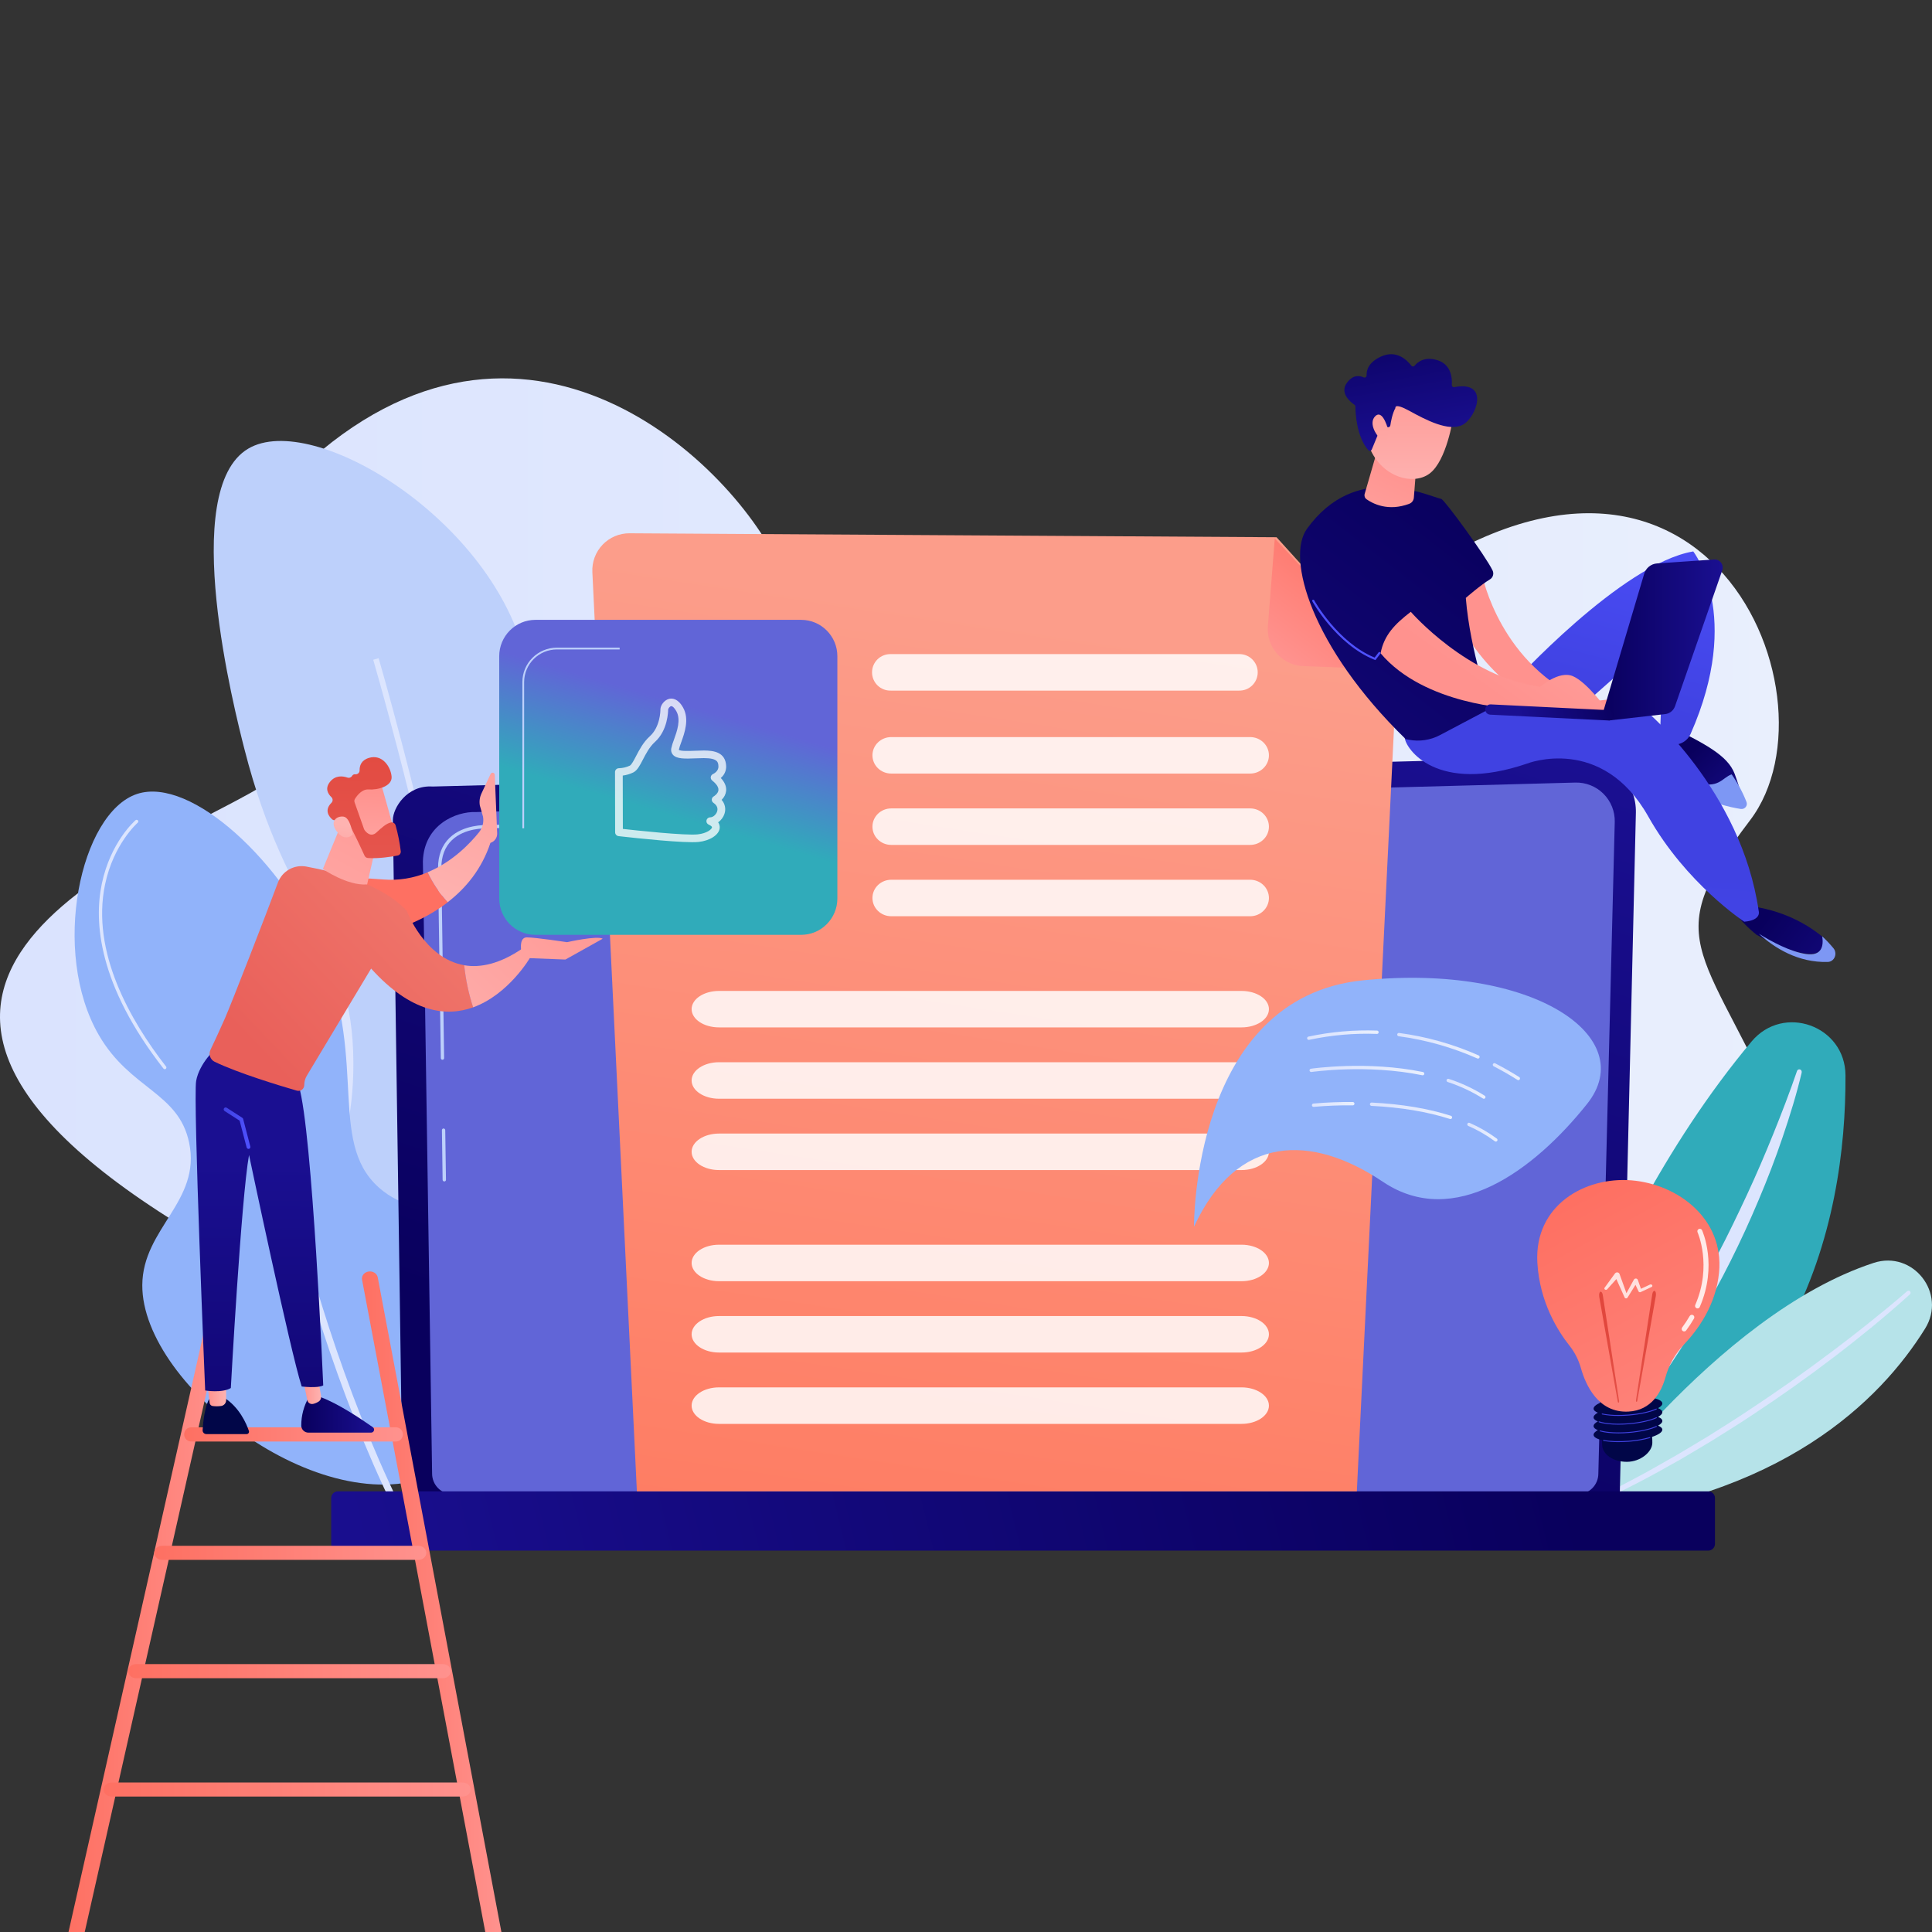 <svg width="480" height="480" viewBox="0 0 480 480" fill="none" xmlns="http://www.w3.org/2000/svg">
<rect x="0" y="0" width="480" height="480" fill="#333333" stroke="none"/>
<g clip-path="url(#clip0_6_210)">
<path d="M79.911 111.895C45.053 140.706 91.651 177.686 67.51 193.827C43.368 209.968 -56.608 241.456 44.078 303.915C144.764 366.373 147.52 407.765 219.393 368.214C291.267 328.663 286.103 321.558 345.256 348.295C404.41 375.032 466.216 333.434 445.206 284.067C424.195 234.699 410.796 235.315 434.797 203.796C458.798 172.276 421.265 85.018 338.646 152.439C256.027 219.861 204.316 169.527 195.245 144.312C186.173 119.097 134.998 66.368 79.911 111.895Z" fill="url(#paint0_linear_6_210)"/>
<path d="M375.133 382.905C375.133 382.905 392.038 310.284 435.163 258.769C443.083 249.305 458.446 254.819 458.506 267.16C458.671 303.044 447.236 361.745 375.133 382.905Z" fill="#30ABBA"/>
<path d="M447.64 266.417C446.359 271.875 444.695 277.195 442.905 282.484C441.115 287.773 439.111 292.986 436.929 298.132C432.6 308.447 427.581 318.457 421.905 328.096C419.04 332.901 416.061 337.643 412.838 342.225C411.263 344.537 409.56 346.764 407.909 349.022C406.184 351.229 404.49 353.459 402.664 355.585C395.554 364.235 387.53 372.091 378.733 379.017C378.611 379.114 378.457 379.16 378.302 379.145C378.147 379.131 378.004 379.057 377.902 378.94C377.801 378.822 377.748 378.67 377.756 378.515C377.764 378.36 377.832 378.213 377.945 378.107C385.999 370.541 393.446 362.353 400.216 353.619C401.937 351.466 403.526 349.207 405.188 347.012C406.768 344.751 408.397 342.528 409.904 340.216C410.656 339.063 411.466 337.938 412.193 336.773L414.425 333.296C415.161 332.131 415.869 330.946 416.592 329.772C417.315 328.598 418.02 327.411 418.71 326.217C420.127 323.852 421.477 321.444 422.834 319.043C424.15 316.617 425.467 314.191 426.728 311.734C429.299 306.847 431.684 301.864 434.021 296.854C436.357 291.844 438.533 286.758 440.606 281.627C442.68 276.497 444.668 271.317 446.462 266.095V266.08C446.513 265.935 446.618 265.816 446.754 265.745C446.891 265.675 447.049 265.66 447.197 265.702C447.344 265.745 447.47 265.842 447.548 265.974C447.626 266.106 447.651 266.263 447.618 266.412L447.64 266.417Z" fill="#DCE5FE"/>
<path d="M390.549 377.587C390.549 377.587 425.945 326.726 465.5 313.763C475.308 310.549 483.735 321.337 478.28 330.098C467.209 347.895 442.709 372.398 390.549 377.587Z" fill="#B6E3E9"/>
<path d="M474.525 321.562C471.49 324.325 468.379 326.967 465.23 329.578C463.641 330.866 462.052 332.154 460.45 333.421C458.848 334.689 457.236 335.95 455.607 337.186C449.107 342.147 442.439 346.879 435.603 351.381C432.213 353.669 428.719 355.793 425.262 357.98L419.988 361.124C419.109 361.647 418.234 362.175 417.346 362.686L414.668 364.175C407.572 368.245 400.205 371.823 392.798 375.279C392.737 375.309 392.671 375.326 392.603 375.329C392.536 375.333 392.468 375.323 392.404 375.301C392.34 375.279 392.281 375.244 392.231 375.198C392.18 375.153 392.139 375.098 392.11 375.037C392.081 374.976 392.064 374.91 392.06 374.842C392.056 374.775 392.066 374.707 392.088 374.643C392.111 374.579 392.146 374.52 392.191 374.47C392.236 374.419 392.291 374.378 392.352 374.349H392.366L397.844 371.642L400.573 370.274C401.479 369.81 402.359 369.317 403.271 368.841L408.667 365.978C410.453 364.992 412.211 363.97 413.985 362.97L416.641 361.461L419.263 359.899L424.501 356.759C427.935 354.568 431.419 352.441 434.782 350.151C438.189 347.92 441.535 345.597 444.882 343.274L449.847 339.703L454.757 336.068C456.393 334.854 458 333.613 459.622 332.37C461.244 331.127 462.829 329.857 464.427 328.592C467.607 326.052 470.769 323.459 473.824 320.797C473.926 320.706 474.06 320.659 474.197 320.667C474.333 320.674 474.461 320.736 474.552 320.838C474.644 320.94 474.691 321.074 474.683 321.211C474.675 321.348 474.613 321.476 474.511 321.567L474.525 321.562Z" fill="#DCE5FE"/>
<path d="M125.596 353.187C109.453 356.416 88.839 338.815 82.198 319.59C75.365 299.804 87.895 291.516 87.797 264.06C87.688 232.871 71.464 228.171 60.732 186.13C58.311 176.646 44.301 121.757 61.667 111.469C77.735 101.956 122.825 129.257 130.729 164.198C136.366 189.114 118.942 199.576 125.596 228.595C131.441 254.058 146.781 254.426 152.661 279.001C159.818 308.905 146.79 348.949 125.596 353.187Z" fill="#BDD0FB"/>
<path d="M124.422 360.743C128.774 327.139 120.283 275.299 112.398 237.716C103.858 197.038 94.166 163.85 94.07 163.526L92.731 163.921C92.827 164.251 102.506 197.395 111.03 238.011C118.895 275.473 127.361 327.144 123.034 360.551L124.422 360.743Z" fill="#DCE5FE"/>
<path d="M109.95 365.422C131.124 354.389 138.372 316.503 126.335 304.191C118.203 295.872 106.54 304.622 95.289 295.997C80.924 284.986 91.495 264.25 80.196 237.354C70.585 214.465 47.532 192.807 34.058 197.252C19.954 201.903 12.527 236.417 24.571 257.189C32.404 270.697 44.392 271.36 46.994 283.924C50.011 298.503 35.43 305.151 35.352 319.284C35.209 344.671 81.937 380.017 109.95 365.422Z" fill="#91B3FA"/>
<path d="M98.525 375.125C98.671 375.125 98.814 375.087 98.942 375.016C99.07 374.945 99.177 374.843 99.255 374.719C99.332 374.595 99.377 374.453 99.384 374.308C99.392 374.162 99.363 374.016 99.299 373.885C71.227 316.041 62.995 248.937 62.923 248.265C62.914 248.149 62.881 248.037 62.827 247.934C62.773 247.831 62.699 247.741 62.609 247.667C62.519 247.594 62.415 247.539 62.304 247.507C62.192 247.475 62.075 247.465 61.96 247.479C61.845 247.493 61.734 247.53 61.633 247.587C61.532 247.645 61.444 247.723 61.374 247.815C61.304 247.908 61.254 248.013 61.225 248.126C61.197 248.238 61.192 248.356 61.21 248.47C61.29 249.14 69.556 316.534 97.755 374.639C97.824 374.784 97.934 374.907 98.07 374.993C98.206 375.079 98.364 375.125 98.525 375.125Z" fill="#DCE5FE"/>
<path d="M40.931 265.642C41.022 265.643 41.111 265.614 41.183 265.558C41.27 265.49 41.326 265.391 41.34 265.283C41.353 265.174 41.324 265.064 41.257 264.977C32.395 253.596 22.574 236.518 26.111 219.702C28.215 209.687 34.145 204.465 34.2 204.414C34.245 204.379 34.282 204.336 34.31 204.287C34.337 204.238 34.354 204.184 34.36 204.128C34.366 204.072 34.36 204.015 34.343 203.961C34.326 203.908 34.298 203.858 34.261 203.816C34.224 203.773 34.179 203.738 34.128 203.714C34.077 203.69 34.022 203.676 33.966 203.674C33.91 203.671 33.854 203.681 33.801 203.701C33.748 203.721 33.701 203.752 33.66 203.791C33.41 204.014 27.465 209.25 25.303 219.533C23.317 228.984 24.359 244.634 40.614 265.484C40.652 265.532 40.7 265.572 40.755 265.599C40.809 265.626 40.87 265.641 40.931 265.642Z" fill="#DCE5FE"/>
<path d="M111.858 360.37C111.925 360.37 111.992 360.354 112.051 360.323C112.111 360.292 112.162 360.247 112.2 360.191C125.813 340.33 130.461 324.963 126 314.551C122.037 305.294 112.026 303.571 111.925 303.549C111.871 303.538 111.815 303.538 111.76 303.549C111.706 303.56 111.655 303.583 111.609 303.614C111.563 303.646 111.524 303.686 111.495 303.733C111.465 303.78 111.445 303.833 111.437 303.888C111.428 303.942 111.43 303.998 111.443 304.052C111.457 304.106 111.481 304.157 111.514 304.201C111.547 304.246 111.589 304.283 111.637 304.311C111.685 304.339 111.739 304.356 111.794 304.363C111.89 304.379 121.468 306.039 125.248 314.879C129.58 325.015 124.962 340.096 111.519 359.718C111.457 359.809 111.434 359.92 111.454 360.027C111.474 360.135 111.536 360.23 111.626 360.292C111.694 360.341 111.775 360.368 111.858 360.37Z" fill="#F0F0F0"/>
<path d="M402.428 371.305C402.423 372.733 401.852 374.101 400.842 375.111C399.831 376.12 398.462 376.688 397.034 376.692H105.425C103.997 376.688 102.628 376.12 101.618 375.111C100.607 374.101 100.038 372.733 100.033 371.305L97.607 203.724C97.607 200.76 101.098 194.976 107.496 195.411L392.488 188.047C394.329 187.998 396.16 188.324 397.871 189.005C399.581 189.686 401.136 190.707 402.44 192.007C403.744 193.307 404.77 194.858 405.456 196.566C406.142 198.275 406.474 200.105 406.431 201.945L402.428 371.305Z" fill="url(#paint1_linear_6_210)"/>
<path d="M397.103 366.136C397.099 367.488 396.56 368.783 395.605 369.739C394.649 370.695 393.354 371.234 392.002 371.238H112.459C111.107 371.234 109.811 370.696 108.855 369.74C107.898 368.784 107.359 367.489 107.355 366.136L105.065 214.005C105.335 204.856 113.362 201.559 118.232 201.754L391.381 194.427C392.675 194.393 393.963 194.622 395.165 195.101C396.368 195.579 397.461 196.297 398.377 197.211C399.294 198.125 400.015 199.216 400.497 200.417C400.978 201.619 401.211 202.905 401.18 204.199L397.103 366.136Z" fill="#6165D7"/>
<path d="M110.377 293.527C110.268 293.527 110.165 293.484 110.088 293.408C110.011 293.332 109.967 293.229 109.966 293.12L109.794 280.786C109.793 280.677 109.835 280.572 109.911 280.493C109.987 280.414 110.091 280.369 110.2 280.367C110.308 280.37 110.411 280.413 110.489 280.488C110.566 280.564 110.613 280.665 110.62 280.773L110.801 293.111C110.801 293.166 110.792 293.219 110.772 293.27C110.752 293.32 110.722 293.366 110.684 293.405C110.647 293.443 110.601 293.474 110.552 293.496C110.502 293.517 110.449 293.528 110.394 293.529L110.377 293.527Z" fill="#BDD0FB"/>
<path d="M109.932 263.295C109.824 263.295 109.721 263.252 109.644 263.176C109.567 263.1 109.523 262.997 109.522 262.889L108.828 215.634C108.841 212.479 109.814 209.959 111.718 208.134C115.179 204.818 120.597 204.983 120.827 204.992L208.052 202.653C208.106 202.65 208.161 202.659 208.211 202.678C208.262 202.697 208.309 202.726 208.349 202.763C208.388 202.8 208.42 202.845 208.442 202.895C208.464 202.944 208.475 202.998 208.476 203.052C208.479 203.162 208.438 203.268 208.362 203.347C208.287 203.426 208.184 203.473 208.074 203.476L120.818 205.817C120.575 205.817 115.494 205.65 112.28 208.73C110.544 210.392 109.658 212.715 109.645 215.632L110.339 262.875C110.34 262.985 110.298 263.09 110.222 263.168C110.146 263.247 110.042 263.292 109.932 263.295Z" fill="#BDD0FB"/>
<path d="M424.407 370.52H83.963C83.038 370.52 82.287 371.27 82.287 372.195V383.568C82.287 384.493 83.038 385.244 83.963 385.244H424.407C425.333 385.244 426.083 384.493 426.083 383.568V372.195C426.083 371.27 425.333 370.52 424.407 370.52Z" fill="url(#paint2_linear_6_210)"/>
<path d="M317.158 133.475L156.417 132.491C155.166 132.483 153.926 132.731 152.773 133.218C151.621 133.706 150.58 134.424 149.715 135.328C148.849 136.232 148.177 137.303 147.74 138.475C147.303 139.648 147.109 140.897 147.171 142.147L158.231 370.519H337.104L347.037 166.481L317.158 133.475Z" fill="url(#paint3_linear_6_210)"/>
<path d="M323.842 165.503C322.601 165.459 321.383 165.165 320.259 164.637C319.135 164.11 318.13 163.361 317.304 162.435C316.477 161.509 315.846 160.426 315.449 159.25C315.052 158.074 314.897 156.83 314.993 155.593L316.716 133.785L347.066 166.367L323.842 165.503Z" fill="url(#paint4_linear_6_210)"/>
<path opacity="0.84" d="M307.841 162.511H221.29C220.686 162.497 220.086 162.605 219.524 162.826C218.962 163.048 218.45 163.38 218.019 163.802C217.587 164.225 217.244 164.729 217.01 165.286C216.775 165.842 216.655 166.44 216.655 167.044C216.655 167.648 216.775 168.246 217.01 168.803C217.244 169.359 217.587 169.864 218.019 170.286C218.45 170.708 218.962 171.04 219.524 171.262C220.086 171.484 220.686 171.591 221.29 171.578H307.841C308.445 171.591 309.045 171.484 309.607 171.262C310.169 171.04 310.68 170.708 311.112 170.286C311.544 169.864 311.887 169.359 312.121 168.803C312.356 168.246 312.476 167.648 312.476 167.044C312.476 166.44 312.356 165.842 312.121 165.286C311.887 164.729 311.544 164.225 311.112 163.802C310.68 163.38 310.169 163.048 309.607 162.826C309.045 162.605 308.445 162.497 307.841 162.511Z" fill="white"/>
<path opacity="0.84" d="M310.59 183.126H221.426C218.846 183.126 216.755 185.155 216.755 187.659C216.755 190.163 218.846 192.191 221.426 192.191H310.59C313.17 192.191 315.261 190.16 315.261 187.657C315.261 185.153 313.17 183.126 310.59 183.126Z" fill="white"/>
<path opacity="0.84" d="M310.59 200.848H221.426C218.846 200.848 216.755 202.878 216.755 205.382C216.755 207.886 218.846 209.915 221.426 209.915H310.59C313.17 209.915 315.261 207.886 315.261 205.382C315.261 202.878 313.17 200.848 310.59 200.848Z" fill="white"/>
<path opacity="0.84" d="M310.59 218.571H221.426C218.846 218.571 216.755 220.6 216.755 223.103C216.755 225.607 218.846 227.638 221.426 227.638H310.59C313.17 227.638 315.261 225.607 315.261 223.103C315.261 220.6 313.17 218.571 310.59 218.571Z" fill="white"/>
<path opacity="0.84" d="M308.459 246.196H178.633C174.877 246.196 171.833 248.205 171.833 250.717C171.833 253.23 174.879 255.252 178.635 255.252H308.461C312.217 255.252 315.263 253.221 315.263 250.717C315.263 248.214 312.215 246.196 308.459 246.196Z" fill="white"/>
<path opacity="0.84" d="M308.459 263.906H178.633C174.877 263.906 171.831 265.937 171.831 268.441C171.831 270.945 174.877 272.976 178.633 272.976H308.459C312.215 272.976 315.261 270.945 315.261 268.441C315.261 265.937 312.215 263.906 308.459 263.906Z" fill="white"/>
<path opacity="0.84" d="M308.459 281.63H178.633C174.877 281.63 171.831 283.661 171.831 286.164C171.831 288.668 174.877 290.697 178.633 290.697H308.459C312.215 290.697 315.261 288.668 315.261 286.164C315.261 283.661 312.215 281.63 308.459 281.63Z" fill="white"/>
<path opacity="0.84" d="M308.459 309.244H178.633C174.877 309.244 171.831 311.275 171.831 313.778C171.831 316.282 174.877 318.311 178.633 318.311H308.459C312.215 318.311 315.261 316.282 315.261 313.778C315.261 311.275 312.215 309.244 308.459 309.244Z" fill="white"/>
<path opacity="0.84" d="M308.459 326.967H178.633C174.877 326.967 171.831 328.996 171.831 331.5C171.831 334.003 174.877 336.034 178.633 336.034H308.459C312.215 336.034 315.261 334.003 315.261 331.5C315.261 328.996 312.215 326.967 308.459 326.967Z" fill="white"/>
<path opacity="0.84" d="M308.459 344.688H178.633C174.877 344.688 171.831 346.719 171.831 349.223C171.831 351.727 174.877 353.76 178.633 353.76H308.459C312.215 353.76 315.261 351.731 315.261 349.228C315.261 346.724 312.215 344.688 308.459 344.688Z" fill="white"/>
<path d="M199.037 154H133.033C128.06 154 124.029 158.047 124.029 163.04V223.218C124.029 228.211 128.06 232.258 133.033 232.258H199.037C204.01 232.258 208.041 228.211 208.041 223.218V163.04C208.041 158.047 204.01 154 199.037 154Z" fill="url(#paint5_linear_6_210)"/>
<path d="M130.219 205.788H129.783V169.447C129.786 167.182 130.691 165.01 132.299 163.409C133.908 161.807 136.088 160.907 138.363 160.905H153.951V161.351H138.363C136.204 161.353 134.134 162.208 132.607 163.728C131.081 165.248 130.222 167.309 130.219 169.459V205.788Z" fill="#BDD0FB"/>
<path opacity="0.76" d="M154.469 207.823L153.675 207.732C153.442 207.704 153.226 207.593 153.07 207.42C152.914 207.246 152.828 207.021 152.828 206.789L152.8 191.814C152.8 191.688 152.825 191.565 152.874 191.449C152.922 191.333 152.993 191.229 153.083 191.14C153.173 191.052 153.279 190.982 153.396 190.935C153.513 190.887 153.638 190.863 153.764 190.864C154.706 190.839 155.631 190.62 156.482 190.221C156.907 190.007 157.497 188.869 158.018 187.867C158.824 186.317 159.824 184.388 161.422 182.95C164.014 180.619 164.08 176.684 164.078 176.243C164.078 175.275 164.985 173.955 166.204 173.639C166.947 173.446 168.389 173.464 169.697 175.77C171.332 178.649 170.071 182.132 169.238 184.443C169.002 185.034 168.809 185.642 168.662 186.261C168.661 186.275 168.661 186.289 168.662 186.304C169.121 186.66 171.355 186.574 172.704 186.52C173.418 186.492 174.155 186.463 174.871 186.46C177.369 186.46 180.254 186.89 180.41 190.307C180.434 190.871 180.326 191.433 180.095 191.95C179.864 192.466 179.515 192.922 179.077 193.284C180.059 194.329 180.504 195.401 180.408 196.478C180.309 197.333 179.91 198.127 179.281 198.721C179.698 199.186 179.984 199.753 180.109 200.363C180.234 200.973 180.194 201.605 179.992 202.195C179.711 203.046 179.16 203.785 178.422 204.303C178.739 204.743 178.874 205.286 178.799 205.821C178.569 207.455 176.379 208.863 173.604 209.175C170.232 209.554 157.786 208.198 154.469 207.823ZM154.719 192.691L154.745 205.941C158.078 206.316 170.278 207.639 173.384 207.291C175.592 207.046 176.827 206.048 176.896 205.557C176.923 205.369 176.591 205.103 176.072 204.876C175.871 204.787 175.707 204.633 175.607 204.439C175.507 204.245 175.477 204.023 175.523 203.81C175.568 203.597 175.687 203.406 175.858 203.27C176.029 203.133 176.242 203.058 176.462 203.058C177.123 203.074 177.901 202.415 178.161 201.618C178.349 201.043 178.344 200.202 177.256 199.466C177.121 199.375 177.011 199.251 176.938 199.106C176.865 198.961 176.831 198.8 176.838 198.638C176.846 198.477 176.895 198.319 176.982 198.182C177.068 198.044 177.189 197.931 177.332 197.853C177.332 197.853 178.418 197.214 178.493 196.305C178.569 195.397 177.685 194.515 176.93 193.906C176.803 193.803 176.705 193.669 176.645 193.517C176.585 193.365 176.566 193.2 176.589 193.039C176.612 192.878 176.677 192.725 176.777 192.596C176.877 192.466 177.009 192.364 177.16 192.3C177.21 192.277 178.549 191.666 178.491 190.398C178.448 189.441 178.402 188.353 174.871 188.353C174.183 188.353 173.473 188.383 172.78 188.41C170.191 188.512 168.146 188.594 167.195 187.531C167.005 187.316 166.868 187.061 166.795 186.785C166.722 186.509 166.714 186.22 166.773 185.94C166.933 185.206 167.154 184.487 167.434 183.789C168.194 181.687 169.234 178.808 168.028 176.684C167.569 175.859 167.06 175.384 166.718 175.452C166.376 175.52 166.029 176.05 165.999 176.245C165.999 176.75 165.917 181.457 162.714 184.338C161.374 185.545 160.499 187.231 159.73 188.719C158.961 190.207 158.335 191.405 157.359 191.9C156.53 192.307 155.638 192.574 154.719 192.691Z" fill="white"/>
<path d="M122.619 482.049C122.175 482.067 121.739 481.93 121.384 481.662C121.03 481.393 120.78 481.01 120.677 480.578L89.951 317.935C89.773 316.974 90.496 316.066 91.572 315.905C92.648 315.744 93.668 316.387 93.847 317.348L124.569 479.981C124.751 480.941 124.027 481.853 122.951 482.014C122.842 482.034 122.731 482.046 122.619 482.049Z" fill="url(#paint6_linear_6_210)"/>
<path d="M18.975 482.049C18.843 482.05 18.71 482.038 18.58 482.014C17.511 481.822 16.833 480.893 17.036 479.935L53.251 319.42C53.387 318.934 53.704 318.519 54.136 318.259C54.569 317.999 55.084 317.915 55.578 318.022C56.647 318.215 57.325 319.144 57.125 320.119L20.907 480.634C20.791 481.053 20.537 481.42 20.187 481.677C19.836 481.934 19.409 482.065 18.975 482.049Z" fill="url(#paint7_linear_6_210)"/>
<path d="M98.225 358.14H47.629C47.388 358.155 47.146 358.12 46.919 358.039C46.692 357.957 46.483 357.829 46.307 357.664C46.131 357.499 45.991 357.299 45.895 357.077C45.799 356.856 45.75 356.617 45.75 356.375C45.75 356.134 45.799 355.895 45.895 355.673C45.991 355.451 46.131 355.252 46.307 355.086C46.483 354.921 46.692 354.793 46.919 354.712C47.146 354.63 47.388 354.595 47.629 354.611H98.225C98.466 354.595 98.707 354.63 98.934 354.712C99.162 354.793 99.37 354.921 99.546 355.086C99.722 355.252 99.862 355.451 99.958 355.673C100.054 355.895 100.104 356.134 100.104 356.375C100.104 356.617 100.054 356.856 99.958 357.077C99.862 357.299 99.722 357.499 99.546 357.664C99.37 357.829 99.162 357.957 98.934 358.039C98.707 358.12 98.466 358.155 98.225 358.14Z" fill="url(#paint8_linear_6_210)"/>
<path d="M103.944 387.545H40.295C39.205 387.545 38.321 386.755 38.321 385.798C38.321 384.84 39.205 384.051 40.295 384.051H103.944C105.034 384.051 105.922 384.84 105.922 385.798C105.922 386.755 105.034 387.545 103.944 387.545Z" fill="url(#paint9_linear_6_210)"/>
<path d="M110.024 416.95H33.835C32.745 416.95 31.861 416.16 31.861 415.185C31.861 414.21 32.745 413.438 33.835 413.438H110.024C111.117 413.438 112.001 414.228 112.001 415.185C112.001 416.143 111.117 416.95 110.024 416.95Z" fill="url(#paint10_linear_6_210)"/>
<path d="M114.943 446.355H27.71C26.62 446.355 25.736 445.565 25.736 444.608C25.736 443.651 26.62 442.861 27.71 442.861H114.943C116.033 442.861 116.917 443.651 116.917 444.608C116.917 445.565 116.033 446.355 114.943 446.355Z" fill="url(#paint11_linear_6_210)"/>
<path d="M51.944 347.633C51.944 347.633 50.665 349.653 50.34 355.32C50.333 355.445 50.351 355.57 50.394 355.688C50.437 355.805 50.503 355.913 50.589 356.004C50.674 356.095 50.778 356.168 50.892 356.218C51.007 356.268 51.13 356.294 51.255 356.295H61.276C61.37 356.295 61.462 356.273 61.545 356.231C61.629 356.188 61.701 356.127 61.756 356.051C61.811 355.975 61.847 355.888 61.861 355.795C61.876 355.703 61.868 355.608 61.839 355.519C61.252 353.772 59.477 349.545 55.515 347.134L51.944 347.633Z" fill="#010648"/>
<path d="M51.511 343.79L52.077 348.542C52.099 348.741 52.188 348.928 52.329 349.07C52.471 349.213 52.656 349.304 52.856 349.328C53.56 349.416 54.274 349.409 54.977 349.307C55.317 349.247 55.626 349.068 55.847 348.801C56.068 348.535 56.188 348.2 56.185 347.853V343.276L51.511 343.79Z" fill="url(#paint12_linear_6_210)"/>
<path d="M76.737 347.113C75.492 349.261 74.839 351.702 74.847 354.185C74.853 354.652 75.044 355.098 75.378 355.425C75.712 355.752 76.161 355.934 76.629 355.932H92.191C92.35 355.933 92.505 355.883 92.633 355.79C92.762 355.696 92.858 355.564 92.906 355.412C92.954 355.261 92.952 355.098 92.9 354.947C92.849 354.797 92.751 354.667 92.62 354.576C89.675 352.508 83.885 348.636 79.693 347.127L76.737 347.113Z" fill="url(#paint13_linear_6_210)"/>
<path d="M75.137 341.98L76.346 347.85C76.376 348.007 76.437 348.156 76.526 348.29C76.615 348.423 76.729 348.537 76.863 348.625C76.996 348.714 77.146 348.775 77.303 348.805C77.46 348.835 77.621 348.833 77.778 348.8C78.263 348.689 78.725 348.495 79.144 348.227C79.376 348.079 79.558 347.865 79.669 347.614C79.779 347.362 79.813 347.083 79.766 346.812L78.515 339.698L75.137 341.98Z" fill="url(#paint14_linear_6_210)"/>
<path d="M53.729 260.376C53.729 260.376 49.536 264.079 48.736 268.537C47.936 272.996 50.976 345.464 50.976 345.464C50.976 345.464 55.169 346.162 57.349 344.852C57.349 344.852 59.917 297.82 61.87 286.954C61.87 286.954 72.114 335.67 74.955 344.471C74.955 344.471 79.004 344.964 80.308 344.195C80.308 344.195 77.624 281.042 74.253 269.816L53.729 260.376Z" fill="url(#paint15_linear_6_210)"/>
<path d="M61.748 285.441C61.642 285.442 61.539 285.409 61.455 285.345C61.37 285.282 61.309 285.193 61.28 285.092L59.533 278.425L55.833 276.053C55.773 276.021 55.722 275.978 55.68 275.925C55.639 275.872 55.609 275.812 55.592 275.747C55.575 275.682 55.572 275.614 55.582 275.548C55.593 275.482 55.617 275.418 55.654 275.362C55.69 275.306 55.737 275.257 55.793 275.22C55.849 275.183 55.912 275.158 55.978 275.147C56.044 275.135 56.112 275.137 56.177 275.153C56.242 275.169 56.303 275.198 56.357 275.239L60.2 277.716C60.302 277.781 60.376 277.882 60.406 277.999L62.191 284.847C62.223 284.972 62.205 285.104 62.139 285.215C62.074 285.325 61.967 285.406 61.842 285.438C61.811 285.442 61.779 285.443 61.748 285.441Z" fill="url(#paint16_linear_6_210)"/>
<path d="M95.213 218.501C77.516 217.033 72.89 220.695 72.89 220.695L81.394 234.119C81.394 234.119 98.784 233.769 111.24 224.171C109.219 221.949 107.538 219.44 106.25 216.726C102.768 218.2 98.981 218.809 95.213 218.501Z" fill="url(#paint17_linear_6_210)"/>
<path d="M122.923 192.527C122.927 192.399 122.885 192.273 122.805 192.173C122.725 192.073 122.612 192.005 122.486 191.98C122.361 191.955 122.23 191.976 122.118 192.038C122.006 192.101 121.92 192.201 121.875 192.32L119.618 197.139C119.181 198.069 119.041 199.11 119.216 200.122L120.009 202.918C120.124 203.592 120.096 204.283 119.925 204.945C119.755 205.607 119.447 206.226 119.021 206.761C116.945 209.353 112.529 214.098 106.236 216.705C107.524 219.419 109.205 221.928 111.226 224.15C115.799 220.628 119.705 215.859 121.847 209.402C122.347 209.249 122.781 208.935 123.084 208.509C123.386 208.083 123.54 207.57 123.521 207.047L122.923 192.527Z" fill="url(#paint18_linear_6_210)"/>
<path d="M101.051 226.285C94.822 219.57 82.956 216.541 76.087 215.293C74.63 215.023 73.125 215.276 71.836 216.007C70.547 216.738 69.558 217.901 69.043 219.29C65.951 227.599 57.541 249.219 55.913 252.937C54.575 255.984 53.181 258.964 52.293 260.823C52.038 261.357 52.004 261.971 52.201 262.53C52.397 263.089 52.808 263.546 53.341 263.803C59.124 266.598 69.522 269.743 73.739 270.969C73.955 271.032 74.183 271.043 74.405 271.002C74.626 270.961 74.835 270.869 75.014 270.733C75.194 270.598 75.34 270.422 75.44 270.221C75.54 270.019 75.591 269.797 75.591 269.572C75.591 268.752 75.814 267.948 76.234 267.245L92.205 240.635C102.155 251.669 110.873 252.678 117.567 250.264C116.46 246.867 115.718 243.361 115.352 239.807C105.44 238.119 101.051 226.285 101.051 226.285Z" fill="url(#paint19_linear_6_210)"/>
<path d="M131.679 237.962L129.897 235.579C124.115 239.548 119.286 240.491 115.331 239.814C115.697 243.368 116.439 246.873 117.546 250.271C126.368 247.088 131.679 237.962 131.679 237.962Z" fill="url(#paint20_linear_6_210)"/>
<path d="M130.421 238.004L140.48 238.395L149.739 233.224C148.408 232.392 140.882 234.08 140.882 234.08C140.882 234.08 133.024 232.892 130.9 232.889C129.132 232.889 129.384 235.425 129.502 236.288C129.53 236.463 129.555 236.568 129.555 236.568L130.421 238.004Z" fill="url(#paint21_linear_6_210)"/>
<path d="M85.521 202.984L80.213 215.912C80.213 215.912 86.31 220.132 91.216 219.73L93.864 208.085L85.521 202.984Z" fill="url(#paint22_linear_6_210)"/>
<path d="M94.483 194.137C94.605 194.309 98.326 207.739 98.326 207.739L90.615 209.699L85.199 197.495C85.199 197.495 92.449 191.255 94.483 194.137Z" fill="url(#paint23_linear_6_210)"/>
<path d="M88.099 199.347L90.447 205.985C90.477 206.07 90.518 206.15 90.569 206.223C90.887 206.677 92.1 208.151 93.532 206.824C94.835 205.615 96.041 204.535 97.156 204.336C97.396 204.294 97.643 204.342 97.85 204.471C98.057 204.6 98.209 204.801 98.277 205.035C98.876 207.157 99.31 209.323 99.573 211.513C99.595 211.756 99.524 211.998 99.376 212.192C99.228 212.386 99.013 212.517 98.773 212.561C97.267 212.847 94.074 213.361 91.408 213.172C91.231 213.16 91.061 213.101 90.915 213.001C90.768 212.901 90.651 212.763 90.576 212.603C89.843 210.996 87.593 206.125 86.754 204.864C85.968 203.679 84.043 203.714 83.232 203.784C83.102 203.796 82.971 203.782 82.846 203.742C82.722 203.701 82.607 203.636 82.509 203.55C81.81 202.928 80.454 201.345 82.348 199.452C82.442 199.358 82.516 199.247 82.566 199.124C82.615 199.001 82.64 198.869 82.637 198.737C82.635 198.605 82.606 198.474 82.552 198.353C82.498 198.232 82.421 198.123 82.324 198.033C81.513 197.268 80.643 195.912 81.999 194.232C83.354 192.551 85.192 192.796 86.303 193.183C86.521 193.262 86.759 193.261 86.977 193.181C87.194 193.101 87.376 192.947 87.491 192.747C87.571 192.609 87.69 192.5 87.834 192.432C87.978 192.365 88.138 192.343 88.295 192.369C88.431 192.381 88.567 192.363 88.696 192.318C88.824 192.273 88.942 192.201 89.041 192.108C89.14 192.014 89.218 191.901 89.27 191.775C89.322 191.649 89.347 191.513 89.343 191.377C89.322 190.28 89.713 188.9 91.614 188.309C94.982 187.261 97.082 190.514 97.292 192.942C97.501 195.371 93.798 196.3 91.597 196.136C89.933 196.013 88.7 197.659 88.204 198.456C88.117 198.585 88.062 198.734 88.044 198.889C88.026 199.044 88.045 199.201 88.099 199.347Z" fill="url(#paint24_linear_6_210)"/>
<path d="M87.635 207.306C87.635 207.306 87.075 203.092 85.329 202.883C83.582 202.673 81.866 204.12 83.609 206.485C85.786 209.43 87.635 207.306 87.635 207.306Z" fill="url(#paint25_linear_6_210)"/>
<path d="M358.842 166.186C358.822 166.186 358.802 166.182 358.784 166.174C358.765 166.167 358.748 166.155 358.734 166.141C358.72 166.127 358.709 166.11 358.701 166.091C358.694 166.072 358.69 166.052 358.69 166.032C358.69 162.488 357.334 157.775 357.32 157.737C357.309 157.698 357.314 157.657 357.333 157.621C357.352 157.586 357.384 157.559 357.423 157.548C357.442 157.542 357.462 157.54 357.482 157.542C357.502 157.544 357.522 157.55 357.539 157.559C357.557 157.569 357.572 157.582 357.585 157.597C357.598 157.613 357.607 157.631 357.613 157.65C357.626 157.699 359.007 162.446 358.994 166.034C358.994 166.054 358.991 166.074 358.983 166.093C358.976 166.111 358.964 166.128 358.95 166.142C358.936 166.156 358.919 166.168 358.901 166.175C358.882 166.183 358.862 166.186 358.842 166.186Z" fill="url(#paint26_linear_6_210)"/>
<path d="M351.116 167.929C351.093 167.929 351.07 167.924 351.05 167.914C351.029 167.903 351.01 167.889 350.996 167.871C350.96 167.824 347.245 163.102 345.968 159.864C345.96 159.845 345.957 159.826 345.957 159.806C345.957 159.786 345.961 159.766 345.969 159.748C345.977 159.73 345.988 159.713 346.003 159.699C346.017 159.685 346.034 159.675 346.053 159.668C346.09 159.653 346.132 159.653 346.17 159.669C346.207 159.685 346.236 159.715 346.251 159.752C347.512 162.948 351.199 167.634 351.235 167.681C351.249 167.697 351.26 167.716 351.266 167.736C351.273 167.756 351.275 167.777 351.273 167.798C351.27 167.82 351.264 167.84 351.253 167.858C351.242 167.876 351.227 167.892 351.21 167.904C351.183 167.923 351.149 167.932 351.116 167.929Z" fill="url(#paint27_linear_6_210)"/>
<path d="M413.892 180C413.892 180 409.535 180.225 409 189.01C409 189.01 419.105 197.886 432.752 199.997C433.777 200.155 431.317 193.142 430.947 192.193C429.191 187.674 423.656 184.763 413.892 180Z" fill="url(#paint28_linear_6_210)"/>
<path d="M366.804 169.978H375.661C375.661 169.978 402.85 140.025 420.682 137C420.682 137 433.075 152.809 420.023 182.341C418.97 184.717 416.026 185.771 413.826 184.373C413.188 183.977 412.692 183.389 412.413 182.692L413.462 157.476C413.462 157.476 390.271 177.708 386.239 181.614C382.207 185.52 361.726 183.14 366.804 169.978Z" fill="url(#paint29_linear_6_210)"/>
<path d="M452.892 232.831C449.034 229.625 442.884 226.03 434.004 225L431 226.74C432.563 228.775 434.38 230.623 436.413 232.243C439.634 234.014 444.592 236.407 448.707 236.93C452.698 237.433 453.298 235.144 452.892 232.831Z" fill="url(#paint30_linear_6_210)"/>
<path d="M430.22 192.391C427.927 193.121 426.916 196.32 421.095 194.203C416.842 192.662 412.815 190.576 409.117 188C409.07 188.413 409.031 188.845 409 189.303C409 189.303 419.299 198.934 432.493 200.986C432.721 201.019 432.953 200.993 433.167 200.911C433.38 200.828 433.568 200.692 433.712 200.515C433.855 200.339 433.949 200.129 433.985 199.906C434.02 199.682 433.995 199.454 433.912 199.243C432.964 196.822 431.725 194.522 430.22 192.391Z" fill="#7D97F4"/>
<path d="M455.505 235.569C454.639 234.528 453.712 233.547 452.729 232.631C453.114 235.114 452.556 237.573 448.736 237.032C444.807 236.471 440.071 233.901 437 232C440.844 235.495 446.698 239.208 454.083 238.991C454.454 238.99 454.817 238.874 455.128 238.658C455.439 238.442 455.685 238.134 455.835 237.772C455.986 237.41 456.035 237.009 455.976 236.618C455.917 236.228 455.754 235.863 455.505 235.569Z" fill="#7D97F4"/>
<path d="M366.952 176L408.754 176.45C408.754 176.45 432.627 196.235 436.955 226.404C436.955 226.404 437.673 228.621 433.361 229C433.361 229 418.921 219.559 409.515 202.866C397.979 182.396 379.414 189.703 379.414 189.703C356.895 197.392 349.187 185.973 349 183.272L366.952 176Z" fill="url(#paint31_linear_6_210)"/>
<path d="M368.28 143C368.28 143 372.717 165.497 394.443 174.396L402.176 173.473L404 176.416L385.863 177C385.863 177 370.358 170.771 362.148 153.861C361.886 153.3 357.365 143.853 368.28 143Z" fill="url(#paint32_linear_6_210)"/>
<path d="M370.312 175.999C370.312 175.999 365.263 162.075 364.177 148.547C364.177 148.547 367.875 145.324 370.181 143.937C370.542 143.721 370.809 143.375 370.929 142.968C371.05 142.561 371.015 142.123 370.832 141.741C369.138 138.171 358.87 124.161 358.1 123.97C353.922 122.911 336.78 114.645 324.703 131.392C319.523 138.581 325.731 160.712 349.243 183.632L350.013 183.785C352.649 184.296 355.378 183.89 357.758 182.632L370.312 175.999Z" fill="url(#paint33_linear_6_210)"/>
<path d="M350.505 152C350.505 152 364.614 168.278 382.649 170.66C382.649 170.66 387.297 166.508 390.782 167.995C394.268 169.482 399 176 399 176H375.841C375.841 176 353.944 175.245 343 162.307C343.875 157.778 346.513 155.076 350.505 152Z" fill="url(#paint34_linear_6_210)"/>
<path d="M342.148 112L339.05 122.709C338.979 122.948 338.984 123.204 339.062 123.44C339.141 123.677 339.29 123.881 339.488 124.023C340.975 125.078 344.859 127.186 350.188 125.139C350.486 125.021 350.745 124.817 350.936 124.552C351.128 124.287 351.243 123.971 351.268 123.64L352 114.309L342.148 112Z" fill="url(#paint35_linear_6_210)"/>
<path d="M361 103.916C361 103.916 359.437 114.404 355.22 117.62C351.002 120.837 342.774 118.416 340 110.509L345.533 97L361 103.916Z" fill="url(#paint36_linear_6_210)"/>
<path d="M344.743 106.121C344.816 106.144 344.893 106.152 344.968 106.142C345.044 106.133 345.116 106.107 345.181 106.066C345.246 106.026 345.301 105.971 345.343 105.907C345.385 105.842 345.413 105.769 345.425 105.693C345.572 104.691 345.942 102.715 346.685 101.372C346.685 101.372 346.3 99.954 350.203 102.099C354.106 104.243 359.986 107.394 363.446 105.516C366.813 103.689 370.231 94.478 361.323 96.187C361.244 96.202 361.162 96.198 361.085 96.177C361.007 96.155 360.935 96.116 360.875 96.061C360.814 96.007 360.767 95.94 360.736 95.865C360.704 95.789 360.69 95.707 360.695 95.625C360.806 94.113 360.656 90.629 357.2 89.513C353.964 88.465 352.191 89.957 351.459 90.857C351.41 90.92 351.348 90.971 351.278 91.005C351.207 91.04 351.129 91.059 351.051 91.059C350.972 91.059 350.894 91.04 350.824 91.005C350.753 90.971 350.691 90.92 350.642 90.857C349.671 89.568 347.04 86.819 343.164 88.563C339.974 89.996 339.477 92 339.527 93.249C339.531 93.341 339.512 93.432 339.472 93.514C339.431 93.596 339.371 93.666 339.296 93.718C339.221 93.769 339.135 93.8 339.045 93.807C338.955 93.814 338.865 93.798 338.783 93.76C337.804 93.3 336.232 93.06 334.726 94.985C332.641 97.648 335.62 99.954 336.51 100.559C336.582 100.607 336.642 100.673 336.684 100.75C336.726 100.828 336.748 100.914 336.749 101.003C336.749 102.385 336.968 108.419 339.935 111.824C339.995 111.891 340.071 111.942 340.156 111.971C340.24 112 340.33 112.008 340.418 111.992C340.506 111.976 340.589 111.938 340.659 111.882C340.728 111.825 340.783 111.751 340.817 111.667L343.102 106.121C343.152 105.996 343.247 105.895 343.367 105.838C343.487 105.781 343.623 105.773 343.749 105.814L344.743 106.121Z" fill="url(#paint37_linear_6_210)"/>
<path d="M345 107.192C345 107.192 343.698 101.541 341.719 103.361C339.741 105.181 342.234 109.234 344.5 110L345 107.192Z" fill="url(#paint38_linear_6_210)"/>
<path d="M398 177.883L408.497 142.548C408.706 141.845 409.124 141.222 409.693 140.764C410.262 140.305 410.956 140.033 411.683 139.983L425.854 139.005C426.186 138.982 426.518 139.043 426.821 139.181C427.124 139.32 427.388 139.532 427.589 139.8C427.791 140.067 427.924 140.38 427.975 140.712C428.027 141.044 427.997 141.383 427.887 141.7L416.159 175.448C415.974 175.981 415.642 176.45 415.202 176.8C414.762 177.149 414.233 177.365 413.676 177.421L399.72 179L398 177.883Z" fill="url(#paint39_linear_6_210)"/>
<path d="M399.651 178.996H399.585L370.226 177.555C369.882 177.532 369.56 177.379 369.331 177.128C369.102 176.877 368.984 176.549 369.002 176.214C369.019 175.879 369.172 175.564 369.426 175.337C369.68 175.11 370.016 174.989 370.361 175.001L399.716 176.441C400.065 176.45 400.397 176.593 400.637 176.838C400.878 177.084 401.008 177.413 401 177.752C400.991 178.092 400.844 178.414 400.591 178.647C400.338 178.881 400 179.008 399.651 179V178.996Z" fill="url(#paint40_linear_6_210)"/>
<path d="M341.714 164L341.512 163.922C331.976 160.108 326.08 149.479 326.033 149.371C326.016 149.342 326.005 149.31 326.001 149.276C325.998 149.243 326.001 149.209 326.012 149.177C326.023 149.145 326.04 149.115 326.063 149.09C326.086 149.064 326.114 149.043 326.146 149.028C326.178 149.012 326.213 149.003 326.249 149.001C326.285 148.998 326.321 149.002 326.355 149.013C326.389 149.024 326.42 149.041 326.447 149.063C326.474 149.085 326.496 149.112 326.511 149.142C326.567 149.246 332.289 159.569 341.524 163.375L342.49 162.1C342.51 162.071 342.537 162.045 342.569 162.026C342.6 162.007 342.636 161.994 342.673 161.988C342.711 161.983 342.749 161.984 342.785 161.994C342.822 162.003 342.856 162.019 342.885 162.041C342.944 162.08 342.983 162.138 342.996 162.204C343.008 162.27 342.993 162.337 342.953 162.392L341.714 164Z" fill="url(#paint41_linear_6_210)"/>
<path d="M296.64 304.778C296.64 304.778 296.167 247.827 338.642 243.556C381.116 239.285 407.498 257.72 394.307 274.263C381.116 290.806 361.279 305.506 343.585 293.618C325.89 281.73 307.372 281.659 296.64 304.778Z" fill="#91B3FA"/>
<path d="M377.233 268.358C377.154 268.359 377.077 268.337 377.01 268.296C375.079 267.077 373.089 265.942 371.098 264.915C371.001 264.865 370.928 264.778 370.895 264.674C370.861 264.57 370.871 264.458 370.921 264.36C370.971 264.263 371.057 264.19 371.161 264.157C371.265 264.124 371.378 264.133 371.475 264.183C373.484 265.219 375.492 266.368 377.449 267.597C377.525 267.646 377.583 267.717 377.614 267.801C377.645 267.884 377.649 267.976 377.624 268.062C377.598 268.148 377.546 268.223 377.474 268.276C377.403 268.33 377.316 268.359 377.226 268.358H377.233Z" fill="url(#paint42_linear_6_210)"/>
<path d="M367.2 263.007C367.143 263.007 367.086 262.995 367.035 262.971C360.815 260.213 354.234 258.354 347.49 257.45C347.382 257.436 347.284 257.379 347.217 257.293C347.151 257.206 347.121 257.097 347.135 256.988C347.151 256.88 347.208 256.782 347.295 256.716C347.382 256.65 347.491 256.62 347.599 256.634C354.42 257.547 361.075 259.425 367.367 262.213C367.453 262.251 367.524 262.318 367.567 262.402C367.61 262.486 367.623 262.583 367.603 262.675C367.583 262.768 367.533 262.851 367.459 262.91C367.386 262.97 367.294 263.002 367.2 263.003V263.007Z" fill="url(#paint43_linear_6_210)"/>
<path d="M325.156 258.356C325.056 258.355 324.96 258.318 324.885 258.252C324.81 258.185 324.762 258.093 324.75 257.994C324.738 257.895 324.762 257.794 324.818 257.712C324.874 257.629 324.959 257.569 325.056 257.544C330.661 256.34 336.394 255.837 342.123 256.047C342.232 256.051 342.335 256.098 342.41 256.178C342.484 256.258 342.524 256.364 342.52 256.473C342.52 256.527 342.509 256.581 342.487 256.631C342.465 256.681 342.433 256.726 342.393 256.764C342.353 256.801 342.306 256.83 342.255 256.848C342.203 256.866 342.148 256.874 342.094 256.87C336.441 256.665 330.785 257.161 325.254 258.345C325.222 258.352 325.189 258.356 325.156 258.356Z" fill="url(#paint44_linear_6_210)"/>
<path d="M368.661 272.987C368.582 272.987 368.505 272.965 368.438 272.922C365.701 271.204 362.763 269.828 359.69 268.827C359.635 268.813 359.584 268.788 359.539 268.753C359.494 268.718 359.457 268.674 359.43 268.625C359.403 268.575 359.386 268.52 359.381 268.463C359.376 268.407 359.383 268.35 359.401 268.296C359.419 268.242 359.448 268.193 359.486 268.151C359.524 268.109 359.57 268.075 359.622 268.051C359.673 268.028 359.729 268.015 359.786 268.014C359.843 268.013 359.899 268.024 359.951 268.046C363.087 269.069 366.085 270.473 368.878 272.228C368.952 272.276 369.009 272.348 369.04 272.431C369.07 272.514 369.074 272.605 369.048 272.69C369.023 272.776 368.972 272.85 368.901 272.904C368.83 272.957 368.743 272.986 368.655 272.987H368.661Z" fill="url(#paint45_linear_6_210)"/>
<path d="M353.448 267.147C353.42 267.15 353.392 267.15 353.364 267.147C339.702 264.326 325.959 266.312 325.821 266.334C325.713 266.349 325.603 266.321 325.516 266.256C325.428 266.191 325.369 266.094 325.352 265.986C325.336 265.878 325.364 265.768 325.429 265.68C325.495 265.592 325.592 265.534 325.701 265.518C325.839 265.497 339.726 263.489 353.531 266.341C353.633 266.359 353.724 266.416 353.786 266.498C353.848 266.581 353.877 266.684 353.866 266.786C353.856 266.889 353.807 266.984 353.73 267.053C353.652 267.121 353.552 267.158 353.448 267.156V267.147Z" fill="url(#paint46_linear_6_210)"/>
<path d="M371.632 283.623C371.542 283.623 371.455 283.594 371.384 283.54C369.338 282.026 367.126 280.749 364.792 279.735C364.74 279.714 364.694 279.683 364.655 279.644C364.615 279.605 364.584 279.559 364.564 279.507C364.543 279.456 364.533 279.401 364.534 279.345C364.534 279.29 364.547 279.235 364.569 279.185C364.591 279.134 364.624 279.089 364.664 279.051C364.705 279.013 364.752 278.984 364.804 278.965C364.856 278.946 364.912 278.937 364.967 278.94C365.022 278.943 365.077 278.957 365.126 278.981C367.518 280.021 369.783 281.33 371.879 282.882C371.949 282.933 372.001 283.006 372.027 283.088C372.053 283.171 372.052 283.26 372.025 283.342C371.997 283.424 371.944 283.496 371.874 283.546C371.803 283.597 371.718 283.623 371.632 283.623Z" fill="url(#paint47_linear_6_210)"/>
<path d="M360.358 278.024C360.315 278.023 360.273 278.017 360.233 278.006C354.671 276.22 348.106 275.116 340.719 274.75C340.614 274.739 340.518 274.688 340.449 274.608C340.38 274.528 340.345 274.424 340.35 274.319C340.355 274.214 340.4 274.114 340.476 274.041C340.553 273.968 340.654 273.927 340.759 273.926C348.22 274.297 354.857 275.406 360.485 277.22C360.58 277.249 360.661 277.311 360.713 277.395C360.766 277.479 360.786 277.579 360.771 277.677C360.755 277.775 360.705 277.864 360.629 277.928C360.553 277.991 360.457 278.025 360.358 278.024Z" fill="url(#paint48_linear_6_210)"/>
<path d="M326.354 275C326.248 275 326.146 274.96 326.069 274.887C325.992 274.814 325.946 274.715 325.94 274.609C325.935 274.503 325.97 274.399 326.039 274.319C326.107 274.238 326.204 274.187 326.31 274.176C329.574 273.884 332.851 273.757 336.129 273.795C336.233 273.802 336.33 273.849 336.401 273.925C336.472 274.002 336.511 274.102 336.511 274.206C336.511 274.311 336.472 274.411 336.401 274.487C336.33 274.564 336.233 274.61 336.129 274.618C332.884 274.582 329.64 274.708 326.408 274.997L326.354 275Z" fill="url(#paint49_linear_6_210)"/>
<path d="M413.001 350.81C412.972 350.437 412.591 350.111 411.943 349.853C412.646 349.466 413.035 349.049 413.001 348.643C412.903 347.409 408.998 346.719 404.28 347.099C399.563 347.478 395.82 348.786 395.921 350.02C395.95 350.395 396.331 350.718 396.978 350.977C396.275 351.366 395.887 351.781 395.921 352.187C395.954 352.593 396.331 352.885 396.978 353.144C396.275 353.532 395.887 353.948 395.921 354.356C395.95 354.729 396.331 355.052 396.978 355.313C396.275 355.699 395.887 356.117 395.921 356.523C395.963 357.067 396.753 357.507 398.027 357.795C398.009 358.241 398.02 358.689 398.058 359.134C398.244 361.406 400.799 363.186 404.18 363.186C407.561 363.186 410.484 360.758 410.518 358.48C410.528 357.983 410.506 357.486 410.451 356.991C412.068 356.451 413.055 355.793 413.001 355.153C412.972 354.778 412.591 354.454 411.943 354.195C412.646 353.807 413.035 353.392 413.001 352.986C412.968 352.58 412.591 352.287 411.943 352.028C412.646 351.633 413.035 351.218 413.001 350.81Z" fill="#010648"/>
<path d="M402.098 358.286C400.843 358.299 399.591 358.197 398.355 357.98C398.327 357.973 398.303 357.955 398.287 357.931C398.272 357.906 398.266 357.877 398.272 357.849C398.277 357.82 398.293 357.795 398.317 357.778C398.34 357.761 398.369 357.753 398.398 357.757C400.056 358.074 402.269 358.145 404.633 357.953C406.4 357.83 408.151 357.531 409.859 357.061C409.874 357.056 409.889 357.055 409.904 357.057C409.919 357.059 409.934 357.064 409.947 357.071C409.96 357.079 409.972 357.089 409.982 357.101C409.991 357.113 409.998 357.126 410.002 357.141C410.006 357.156 410.007 357.171 410.005 357.186C410.004 357.201 409.999 357.216 409.991 357.229C409.984 357.242 409.974 357.254 409.962 357.263C409.95 357.273 409.936 357.28 409.922 357.284C408.199 357.76 406.433 358.065 404.651 358.194C403.774 358.25 402.914 358.286 402.098 358.286Z" fill="url(#paint50_linear_6_210)"/>
<path d="M402.122 356.117C400.301 356.117 398.674 355.945 397.527 355.619C397.513 355.615 397.499 355.608 397.487 355.598C397.475 355.589 397.465 355.577 397.458 355.564C397.45 355.551 397.445 355.536 397.443 355.521C397.442 355.506 397.443 355.491 397.447 355.476C397.451 355.461 397.458 355.448 397.467 355.436C397.477 355.424 397.488 355.414 397.502 355.406C397.515 355.399 397.53 355.394 397.545 355.392C397.56 355.39 397.575 355.392 397.59 355.396C399.223 355.86 401.857 356.005 404.633 355.782C407.409 355.559 409.937 355.003 411.479 354.291C411.507 354.278 411.538 354.277 411.567 354.288C411.595 354.298 411.618 354.319 411.631 354.347C411.644 354.374 411.645 354.406 411.635 354.434C411.624 354.463 411.603 354.486 411.575 354.499C410.013 355.219 407.42 355.784 404.657 356.007C403.785 356.081 402.934 356.117 402.122 356.117Z" fill="url(#paint51_linear_6_210)"/>
<path d="M402.098 353.95C400.134 353.95 398.413 353.749 397.255 353.367C397.225 353.358 397.201 353.337 397.187 353.309C397.172 353.282 397.17 353.25 397.179 353.22C397.189 353.19 397.209 353.166 397.237 353.152C397.265 353.137 397.297 353.135 397.326 353.144C398.938 353.675 401.669 353.852 404.633 353.613C407.375 353.39 409.937 352.834 411.479 352.122C411.493 352.116 411.507 352.112 411.522 352.112C411.537 352.111 411.552 352.113 411.566 352.118C411.58 352.124 411.592 352.132 411.603 352.142C411.614 352.152 411.623 352.164 411.629 352.178C411.635 352.191 411.639 352.206 411.64 352.22C411.64 352.235 411.638 352.25 411.633 352.264C411.628 352.278 411.621 352.29 411.611 352.301C411.601 352.312 411.589 352.321 411.575 352.327C410.013 353.05 407.42 353.615 404.657 353.838C403.771 353.914 402.914 353.95 402.098 353.95Z" fill="url(#paint52_linear_6_210)"/>
<path d="M402.113 351.781C400.744 351.801 399.377 351.676 398.034 351.41C398.005 351.403 397.979 351.385 397.963 351.36C397.948 351.334 397.942 351.303 397.949 351.274C397.952 351.26 397.958 351.246 397.967 351.234C397.975 351.222 397.986 351.212 397.998 351.204C398.011 351.196 398.025 351.19 398.039 351.188C398.054 351.185 398.069 351.186 398.083 351.189C399.741 351.557 402.129 351.653 404.633 351.45C407.351 351.227 409.899 350.68 411.444 349.977C411.457 349.969 411.473 349.963 411.489 349.961C411.505 349.959 411.521 349.96 411.537 349.965C411.552 349.97 411.567 349.977 411.579 349.988C411.591 349.999 411.601 350.012 411.608 350.027C411.614 350.041 411.618 350.057 411.618 350.074C411.618 350.09 411.614 350.106 411.608 350.121C411.601 350.135 411.591 350.149 411.579 350.159C411.567 350.17 411.553 350.178 411.537 350.183C409.975 350.897 407.395 351.455 404.651 351.676C403.783 351.752 402.928 351.781 402.113 351.781Z" fill="url(#paint53_linear_6_210)"/>
<path d="M392.763 339.868C392.188 337.838 391.217 335.942 389.906 334.289C387.097 330.75 382.515 323.553 381.953 313.729C381.132 299.447 393.805 292.286 405.369 293.256C416.933 294.227 428.355 302.839 427.094 316.133C426.326 324.312 421.738 330.515 418.339 334.079C416.182 336.345 414.621 339.111 413.796 342.129C412.771 345.822 410.337 350.426 404.552 350.707C397.056 351.069 393.946 344.09 392.763 339.868Z" fill="url(#paint54_linear_6_210)"/>
<path d="M406.456 347.857L410.502 321.54C410.584 320.996 410.852 320.632 411.1 320.723C411.348 320.815 411.477 321.335 411.394 321.877C411.394 321.893 411.394 321.91 411.394 321.924L406.786 347.998C406.75 348.192 406.652 348.317 406.563 348.273C406.474 348.228 406.427 348.047 406.456 347.857Z" fill="url(#paint55_linear_6_210)"/>
<path d="M402.256 348.065L398.208 321.748C398.125 321.205 397.858 320.839 397.612 320.933C397.367 321.027 397.233 321.542 397.315 322.087C397.315 322.1 397.315 322.118 397.315 322.134L401.924 348.206C401.959 348.402 402.057 348.525 402.147 348.482C402.236 348.44 402.285 348.257 402.256 348.065Z" fill="url(#paint56_linear_6_210)"/>
<path opacity="0.77" d="M410.473 319.279C410.415 319.197 410.33 319.139 410.233 319.113C410.135 319.088 410.032 319.098 409.942 319.141L407.688 320.194L406.907 317.963C406.883 317.9 406.846 317.843 406.799 317.795C406.751 317.748 406.695 317.711 406.632 317.686C406.509 317.634 406.372 317.628 406.245 317.669C406.118 317.71 406.01 317.795 405.94 317.909L404.088 321.288L402.359 316.492C402.311 316.366 402.218 316.262 402.098 316.2C401.959 316.122 401.797 316.097 401.642 316.127C401.486 316.158 401.346 316.243 401.247 316.367L398.656 319.938C398.632 319.972 398.614 320.012 398.605 320.054C398.596 320.096 398.596 320.139 398.605 320.181C398.613 320.223 398.63 320.262 398.655 320.297C398.68 320.332 398.711 320.362 398.748 320.384C398.833 320.438 398.934 320.461 399.034 320.451C399.134 320.44 399.227 320.396 399.299 320.326L401.58 317.782L403.633 322.357C403.67 322.436 403.734 322.5 403.814 322.535C403.906 322.579 404.01 322.589 404.108 322.563C404.207 322.538 404.293 322.478 404.352 322.395L406.333 319.215L407.079 320.824V320.839C407.084 320.851 407.09 320.862 407.096 320.873C407.154 320.955 407.24 321.013 407.337 321.039C407.434 321.064 407.537 321.054 407.628 321.011L410.305 319.761C410.353 319.746 410.396 319.72 410.431 319.686C410.466 319.651 410.493 319.609 410.51 319.562C410.526 319.515 410.531 319.465 410.525 319.416C410.518 319.367 410.5 319.32 410.473 319.279Z" fill="white"/>
<path opacity="0.84" d="M418.426 330.79C418.312 330.791 418.199 330.759 418.101 330.699C418.003 330.639 417.924 330.553 417.873 330.451C417.821 330.348 417.799 330.233 417.81 330.119C417.82 330.005 417.862 329.895 417.931 329.804C418.608 328.893 419.232 327.944 419.801 326.963C419.883 326.821 420.018 326.717 420.176 326.675C420.335 326.632 420.504 326.654 420.646 326.736C420.788 326.818 420.891 326.953 420.934 327.112C420.976 327.27 420.954 327.439 420.872 327.581C420.28 328.605 419.63 329.593 418.924 330.542C418.866 330.62 418.791 330.683 418.705 330.726C418.618 330.769 418.523 330.791 418.426 330.79Z" fill="white"/>
<path opacity="0.84" d="M421.747 325.077C421.662 325.078 421.579 325.06 421.501 325.026C421.351 324.961 421.233 324.838 421.173 324.686C421.112 324.534 421.115 324.364 421.18 324.213C425.438 314.41 421.769 306.186 421.731 306.104C421.683 305.959 421.689 305.802 421.749 305.662C421.81 305.522 421.92 305.409 422.058 305.345C422.196 305.281 422.353 305.271 422.499 305.316C422.645 305.361 422.769 305.458 422.847 305.588C423.01 305.945 426.781 314.401 422.305 324.707C422.258 324.816 422.18 324.909 422.081 324.974C421.982 325.04 421.866 325.076 421.747 325.077Z" fill="white"/>
</g>
<defs>
<linearGradient id="paint0_linear_6_210" x1="-0.001" y1="238.863" x2="449.392" y2="238.863" gradientUnits="userSpaceOnUse">
<stop stop-color="#DAE3FE"/>
<stop offset="1" stop-color="#E9EFFD"/>
</linearGradient>
<linearGradient id="paint1_linear_6_210" x1="224.595" y1="363.809" x2="293.467" y2="157.193" gradientUnits="userSpaceOnUse">
<stop stop-color="#09005D"/>
<stop offset="1" stop-color="#1A0F91"/>
</linearGradient>
<linearGradient id="paint2_linear_6_210" x1="384.742" y1="346.126" x2="78.306" y2="420.664" gradientUnits="userSpaceOnUse">
<stop stop-color="#09005D"/>
<stop offset="1" stop-color="#1A0F91"/>
</linearGradient>
<linearGradient id="paint3_linear_6_210" x1="257.647" y1="154.537" x2="215.14" y2="431.822" gradientUnits="userSpaceOnUse">
<stop stop-color="#FC9D8A"/>
<stop offset="1" stop-color="#FF765B"/>
</linearGradient>
<linearGradient id="paint4_linear_6_210" x1="341.802" y1="136.988" x2="320.824" y2="164.66" gradientUnits="userSpaceOnUse">
<stop stop-color="#FE7062"/>
<stop offset="1" stop-color="#FF928E"/>
</linearGradient>
<linearGradient id="paint5_linear_6_210" x1="143.386" y1="195.927" x2="151.099" y2="169.489" gradientUnits="userSpaceOnUse">
<stop stop-color="#30ABBA"/>
<stop offset="1" stop-color="#6165D7"/>
</linearGradient>
<linearGradient id="paint6_linear_6_210" x1="89.923" y1="398.97" x2="124.597" y2="398.97" gradientUnits="userSpaceOnUse">
<stop stop-color="#FE7062"/>
<stop offset="1" stop-color="#FF928E"/>
</linearGradient>
<linearGradient id="paint7_linear_6_210" x1="16.994" y1="400.029" x2="57.164" y2="400.029" gradientUnits="userSpaceOnUse">
<stop stop-color="#FE7062"/>
<stop offset="1" stop-color="#FF928E"/>
</linearGradient>
<linearGradient id="paint8_linear_6_210" x1="45.725" y1="356.375" x2="100.129" y2="356.375" gradientUnits="userSpaceOnUse">
<stop stop-color="#FE7062"/>
<stop offset="1" stop-color="#FF928E"/>
</linearGradient>
<linearGradient id="paint9_linear_6_210" x1="38.317" y1="385.78" x2="105.918" y2="385.78" gradientUnits="userSpaceOnUse">
<stop stop-color="#FE7062"/>
<stop offset="1" stop-color="#FF928E"/>
</linearGradient>
<linearGradient id="paint10_linear_6_210" x1="31.857" y1="415.185" x2="111.998" y2="415.185" gradientUnits="userSpaceOnUse">
<stop stop-color="#FE7062"/>
<stop offset="1" stop-color="#FF928E"/>
</linearGradient>
<linearGradient id="paint11_linear_6_210" x1="25.732" y1="444.59" x2="116.917" y2="444.59" gradientUnits="userSpaceOnUse">
<stop stop-color="#FE7062"/>
<stop offset="1" stop-color="#FF928E"/>
</linearGradient>
<linearGradient id="paint12_linear_6_210" x1="51.507" y1="346.341" x2="56.185" y2="346.341" gradientUnits="userSpaceOnUse">
<stop stop-color="#FF928E"/>
<stop offset="1" stop-color="#FEB3B1"/>
</linearGradient>
<linearGradient id="paint13_linear_6_210" x1="74.861" y1="351.515" x2="92.952" y2="351.515" gradientUnits="userSpaceOnUse">
<stop stop-color="#09005D"/>
<stop offset="1" stop-color="#1A0F91"/>
</linearGradient>
<linearGradient id="paint14_linear_6_210" x1="75.133" y1="344.265" x2="79.784" y2="344.265" gradientUnits="userSpaceOnUse">
<stop stop-color="#FF928E"/>
<stop offset="1" stop-color="#FEB3B1"/>
</linearGradient>
<linearGradient id="paint15_linear_6_210" x1="63.296" y1="407.233" x2="64.693" y2="287.74" gradientUnits="userSpaceOnUse">
<stop stop-color="#09005D"/>
<stop offset="1" stop-color="#1A0F91"/>
</linearGradient>
<linearGradient id="paint16_linear_6_210" x1="55.623" y1="280.305" x2="62.233" y2="280.305" gradientUnits="userSpaceOnUse">
<stop stop-color="#4042E2"/>
<stop offset="1" stop-color="#4F52FF"/>
</linearGradient>
<linearGradient id="paint17_linear_6_210" x1="95.15" y1="209.287" x2="103.067" y2="175.511" gradientUnits="userSpaceOnUse">
<stop stop-color="#FE7062"/>
<stop offset="1" stop-color="#FF928E"/>
</linearGradient>
<linearGradient id="paint18_linear_6_210" x1="136.567" y1="164.68" x2="108.724" y2="225.726" gradientUnits="userSpaceOnUse">
<stop stop-color="#FF928E"/>
<stop offset="1" stop-color="#FEB3B1"/>
</linearGradient>
<linearGradient id="paint19_linear_6_210" x1="181.594" y1="149.719" x2="64.543" y2="261.892" gradientUnits="userSpaceOnUse">
<stop stop-color="#FC9D8A"/>
<stop offset="1" stop-color="#E9605A"/>
</linearGradient>
<linearGradient id="paint20_linear_6_210" x1="150.491" y1="211.9" x2="101.575" y2="261.864" gradientUnits="userSpaceOnUse">
<stop stop-color="#FF928E"/>
<stop offset="1" stop-color="#FEB3B1"/>
</linearGradient>
<linearGradient id="paint21_linear_6_210" x1="155.728" y1="217.03" x2="106.813" y2="266.993" gradientUnits="userSpaceOnUse">
<stop stop-color="#FF928E"/>
<stop offset="1" stop-color="#FEB3B1"/>
</linearGradient>
<linearGradient id="paint22_linear_6_210" x1="103.371" y1="183.778" x2="67.202" y2="250.236" gradientUnits="userSpaceOnUse">
<stop stop-color="#FF928E"/>
<stop offset="1" stop-color="#FEB3B1"/>
</linearGradient>
<linearGradient id="paint23_linear_6_210" x1="91.992" y1="195.958" x2="91.128" y2="222.451" gradientUnits="userSpaceOnUse">
<stop stop-color="#FF928E"/>
<stop offset="1" stop-color="#FEB3B1"/>
</linearGradient>
<linearGradient id="paint24_linear_6_210" x1="91.163" y1="176.849" x2="89.378" y2="242.874" gradientUnits="userSpaceOnUse">
<stop stop-color="#E1473D"/>
<stop offset="1" stop-color="#E9605A"/>
</linearGradient>
<linearGradient id="paint25_linear_6_210" x1="82.523" y1="223.141" x2="85.412" y2="205" gradientUnits="userSpaceOnUse">
<stop stop-color="#FF928E"/>
<stop offset="1" stop-color="#FEB3B1"/>
</linearGradient>
<linearGradient id="paint26_linear_6_210" x1="369.536" y1="142.486" x2="349.146" y2="177.179" gradientUnits="userSpaceOnUse">
<stop stop-color="#4042E2"/>
<stop offset="1" stop-color="#4F52FF"/>
</linearGradient>
<linearGradient id="paint27_linear_6_210" x1="363.292" y1="138.818" x2="342.902" y2="173.51" gradientUnits="userSpaceOnUse">
<stop stop-color="#4042E2"/>
<stop offset="1" stop-color="#4F52FF"/>
</linearGradient>
<linearGradient id="paint28_linear_6_210" x1="418.293" y1="188.348" x2="433.759" y2="204.827" gradientUnits="userSpaceOnUse">
<stop stop-color="#09005D"/>
<stop offset="1" stop-color="#1A0F91"/>
</linearGradient>
<linearGradient id="paint29_linear_6_210" x1="394.833" y1="172.566" x2="410.604" y2="113.012" gradientUnits="userSpaceOnUse">
<stop stop-color="#4042E2"/>
<stop offset="1" stop-color="#4F52FF"/>
</linearGradient>
<linearGradient id="paint30_linear_6_210" x1="438.402" y1="228.118" x2="467.187" y2="250.409" gradientUnits="userSpaceOnUse">
<stop stop-color="#09005D"/>
<stop offset="1" stop-color="#1A0F91"/>
</linearGradient>
<linearGradient id="paint31_linear_6_210" x1="392.207" y1="214.484" x2="383.533" y2="317.546" gradientUnits="userSpaceOnUse">
<stop stop-color="#4042E2"/>
<stop offset="1" stop-color="#4F52FF"/>
</linearGradient>
<linearGradient id="paint32_linear_6_210" x1="380.727" y1="169.6" x2="371.141" y2="207.775" gradientUnits="userSpaceOnUse">
<stop stop-color="#FF928E"/>
<stop offset="1" stop-color="#FEB3B1"/>
</linearGradient>
<linearGradient id="paint33_linear_6_210" x1="369.427" y1="124.618" x2="269.085" y2="253.969" gradientUnits="userSpaceOnUse">
<stop stop-color="#09005D"/>
<stop offset="1" stop-color="#1A0F91"/>
</linearGradient>
<linearGradient id="paint34_linear_6_210" x1="368.789" y1="170.973" x2="406.543" y2="117.973" gradientUnits="userSpaceOnUse">
<stop stop-color="#FF928E"/>
<stop offset="1" stop-color="#FEB3B1"/>
</linearGradient>
<linearGradient id="paint35_linear_6_210" x1="348.306" y1="114.107" x2="330.587" y2="153.459" gradientUnits="userSpaceOnUse">
<stop stop-color="#FF928E"/>
<stop offset="1" stop-color="#FEB3B1"/>
</linearGradient>
<linearGradient id="paint36_linear_6_210" x1="350.5" y1="87.777" x2="350.5" y2="121.784" gradientUnits="userSpaceOnUse">
<stop stop-color="#FF928E"/>
<stop offset="1" stop-color="#FEB3B1"/>
</linearGradient>
<linearGradient id="paint37_linear_6_210" x1="346.859" y1="76.775" x2="352.946" y2="110.842" gradientUnits="userSpaceOnUse">
<stop stop-color="#09005D"/>
<stop offset="1" stop-color="#1A0F91"/>
</linearGradient>
<linearGradient id="paint38_linear_6_210" x1="343" y1="88.007" x2="343" y2="122.232" gradientUnits="userSpaceOnUse">
<stop stop-color="#FF928E"/>
<stop offset="1" stop-color="#FEB3B1"/>
</linearGradient>
<linearGradient id="paint39_linear_6_210" x1="398" y1="158.989" x2="428.004" y2="158.989" gradientUnits="userSpaceOnUse">
<stop stop-color="#09005D"/>
<stop offset="1" stop-color="#1A0F91"/>
</linearGradient>
<linearGradient id="paint40_linear_6_210" x1="401.542" y1="172.574" x2="377.953" y2="179.225" gradientUnits="userSpaceOnUse">
<stop stop-color="#09005D"/>
<stop offset="1" stop-color="#1A0F91"/>
</linearGradient>
<linearGradient id="paint41_linear_6_210" x1="368.546" y1="101.627" x2="335.936" y2="161.034" gradientUnits="userSpaceOnUse">
<stop stop-color="#4042E2"/>
<stop offset="1" stop-color="#4F52FF"/>
</linearGradient>
<linearGradient id="paint42_linear_6_210" x1="370.88" y1="266.247" x2="377.646" y2="266.247" gradientUnits="userSpaceOnUse">
<stop stop-color="#DAE3FE"/>
<stop offset="1" stop-color="#E9EFFD"/>
</linearGradient>
<linearGradient id="paint43_linear_6_210" x1="347.133" y1="259.818" x2="367.612" y2="259.818" gradientUnits="userSpaceOnUse">
<stop stop-color="#DAE3FE"/>
<stop offset="1" stop-color="#E9EFFD"/>
</linearGradient>
<linearGradient id="paint44_linear_6_210" x1="324.743" y1="257.18" x2="342.52" y2="257.18" gradientUnits="userSpaceOnUse">
<stop stop-color="#DAE3FE"/>
<stop offset="1" stop-color="#E9EFFD"/>
</linearGradient>
<linearGradient id="paint45_linear_6_210" x1="359.409" y1="270.505" x2="369.072" y2="270.505" gradientUnits="userSpaceOnUse">
<stop stop-color="#DAE3FE"/>
<stop offset="1" stop-color="#E9EFFD"/>
</linearGradient>
<linearGradient id="paint46_linear_6_210" x1="325.348" y1="265.975" x2="353.859" y2="265.975" gradientUnits="userSpaceOnUse">
<stop stop-color="#DAE3FE"/>
<stop offset="1" stop-color="#E9EFFD"/>
</linearGradient>
<linearGradient id="paint47_linear_6_210" x1="364.546" y1="281.284" x2="372.044" y2="281.284" gradientUnits="userSpaceOnUse">
<stop stop-color="#DAE3FE"/>
<stop offset="1" stop-color="#E9EFFD"/>
</linearGradient>
<linearGradient id="paint48_linear_6_210" x1="340.329" y1="275.975" x2="360.77" y2="275.975" gradientUnits="userSpaceOnUse">
<stop stop-color="#DAE3FE"/>
<stop offset="1" stop-color="#E9EFFD"/>
</linearGradient>
<linearGradient id="paint49_linear_6_210" x1="325.942" y1="274.395" x2="336.533" y2="274.395" gradientUnits="userSpaceOnUse">
<stop stop-color="#DAE3FE"/>
<stop offset="1" stop-color="#E9EFFD"/>
</linearGradient>
<linearGradient id="paint50_linear_6_210" x1="403.624" y1="359.368" x2="396.224" y2="386.333" gradientUnits="userSpaceOnUse">
<stop stop-color="#4042E2"/>
<stop offset="1" stop-color="#4F52FF"/>
</linearGradient>
<linearGradient id="paint51_linear_6_210" x1="403.352" y1="359.294" x2="395.949" y2="386.259" gradientUnits="userSpaceOnUse">
<stop stop-color="#4042E2"/>
<stop offset="1" stop-color="#4F52FF"/>
</linearGradient>
<linearGradient id="paint52_linear_6_210" x1="402.662" y1="359.105" x2="395.262" y2="386.069" gradientUnits="userSpaceOnUse">
<stop stop-color="#4042E2"/>
<stop offset="1" stop-color="#4F52FF"/>
</linearGradient>
<linearGradient id="paint53_linear_6_210" x1="402.479" y1="359.053" x2="395.077" y2="386.018" gradientUnits="userSpaceOnUse">
<stop stop-color="#4042E2"/>
<stop offset="1" stop-color="#4F52FF"/>
</linearGradient>
<linearGradient id="paint54_linear_6_210" x1="394.332" y1="296.385" x2="444.735" y2="389.234" gradientUnits="userSpaceOnUse">
<stop stop-color="#FE7062"/>
<stop offset="1" stop-color="#FF928E"/>
</linearGradient>
<linearGradient id="paint55_linear_6_210" x1="408.754" y1="329.085" x2="410.415" y2="381.881" gradientUnits="userSpaceOnUse">
<stop stop-color="#E1473D"/>
<stop offset="1" stop-color="#E9605A"/>
</linearGradient>
<linearGradient id="paint56_linear_6_210" x1="399.6" y1="329.373" x2="401.263" y2="382.168" gradientUnits="userSpaceOnUse">
<stop stop-color="#E1473D"/>
<stop offset="1" stop-color="#E9605A"/>
</linearGradient>
<clipPath id="clip0_6_210">
<rect width="480" height="480" fill="white"/>
</clipPath>
</defs>
</svg>
